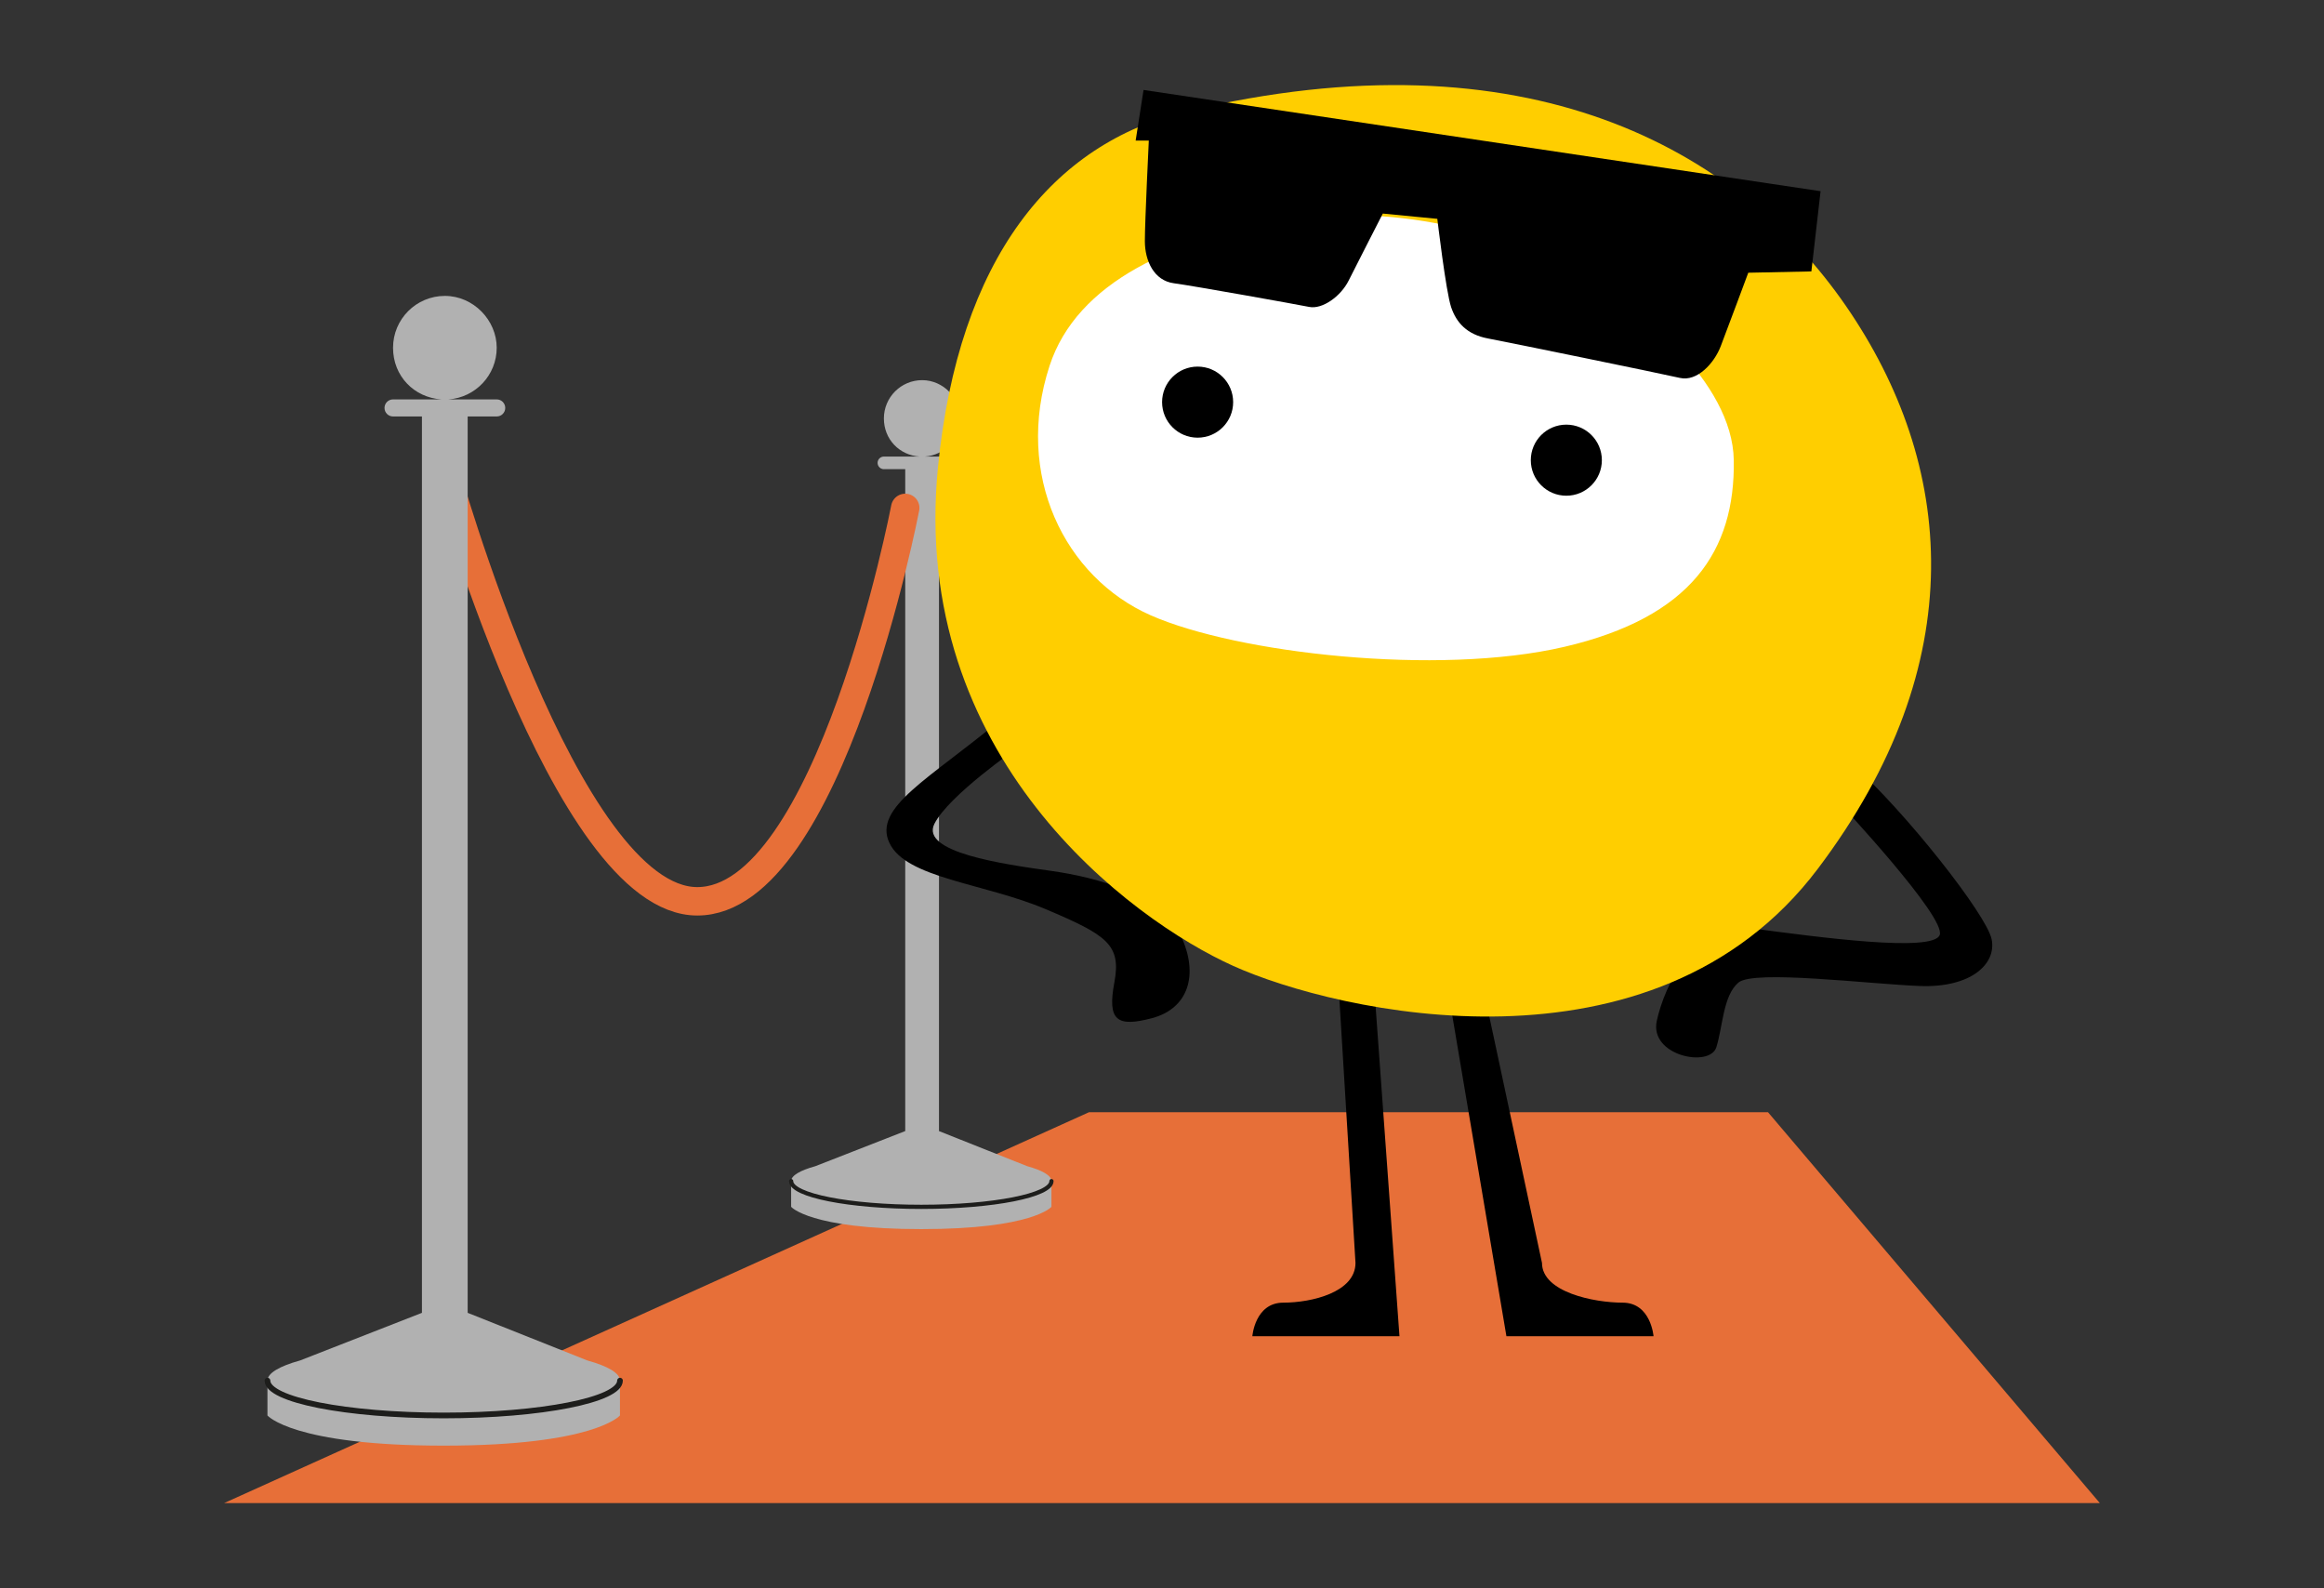 <?xml version="1.0" encoding="UTF-8"?>
<svg id="Calque_1" xmlns="http://www.w3.org/2000/svg" version="1.1" viewBox="0 0 1802.6 1231.65">
  <rect x="0" y="0" width="1802.6" height="1231.65" fill="#333333" stroke="none"/>
  <!-- Generator: Adobe Illustrator 29.3.0, SVG Export Plug-In . SVG Version: 2.1.0 Build 146)  -->
  <defs>
    <style>
      .st0 {
        fill: #ffce00;
      }

      .st1 {
        stroke: #e76f38;
        stroke-width: 22.05px;
      }

      .st1, .st2, .st3 {
        fill: none;
        stroke-linecap: round;
        stroke-miterlimit: 10;
      }

      .st4 {
        fill: #e76f38;
      }

      .st5 {
        fill: #b1b1b1;
      }

      .st2 {
        stroke-width: 4.41px;
      }

      .st2, .st3 {
        stroke: #1d1d1b;
      }

      .st3 {
        stroke-width: 3.26px;
      }

      .st6 {
        fill: #fff;
      }
    </style>
  </defs>
  <polygon class="st4" points="173.89 1165.66 844.65 862.57 1371.36 862.57 1628.71 1165.66 173.89 1165.66"/>
  <g>
    <g>
      <path class="st5" d="M796.83,904.44l-68.52-27.26V363.86h16.64c2.7,0,4.89-2.19,4.89-4.89s-2.19-4.89-4.89-4.89h-27.63c15.43-1.06,27.63-13.88,27.63-29.58s-13.29-29.68-29.68-29.68-29.68,13.29-29.68,29.68,12.2,28.52,27.63,29.58h-27.63c-2.7,0-4.89,2.19-4.89,4.89s2.19,4.89,4.89,4.89h16.55v513.31l-69.77,27.26c-11.78,3.26-18.73,7.25-18.73,11.56v19.94s14.48,17.28,100.96,17.28,100.96-17.28,100.96-17.28v-19.94c0-4.31-6.95-8.3-18.73-11.56Z"/>
      <path class="st3" d="M815.56,916c0,11.01-45.2,19.94-100.96,19.94s-100.96-8.93-100.96-19.94"/>
    </g>
    <path class="st1" d="M344.17,361.48s93.99,337.51,196.66,337.51,161.3-305.09,161.3-305.09"/>
    <g>
      <path class="st5" d="M455.53,1055.06l-92.79-36.92V322.98h22.53c3.65,0,6.62-2.96,6.62-6.62s-2.96-6.62-6.62-6.62h-37.42c20.9-1.43,37.42-18.79,37.42-40.06s-18-40.2-40.2-40.2-40.2,18-40.2,40.2,16.52,38.63,37.42,40.06h-37.42c-3.65,0-6.62,2.96-6.62,6.62s2.96,6.62,6.62,6.62h22.41v695.16l-94.48,36.92c-15.95,4.42-25.36,9.82-25.36,15.66v27.01s19.6,23.4,136.72,23.4,136.72-23.4,136.72-23.4v-27.01c0-5.84-9.41-11.24-25.36-15.66Z"/>
      <path class="st2" d="M480.9,1070.72c0,14.92-61.21,27.01-136.72,27.01s-136.72-12.09-136.72-27.01"/>
    </g>
  </g>
  <g>
    <g>
      <path d="M776.16,558.13c-55.1,45.92-99.18,67.96-86.33,95.51,12.86,27.55,73.47,31.22,121.23,51.43,47.76,20.2,58.78,27.55,53.27,56.94-5.51,29.39,1.84,34.9,29.39,27.55,27.55-7.35,36.73-33.06,22.04-64.29-14.69-31.22-64.29-44.83-101.02-49.96-36.73-5.14-101.02-14.32-90-36.36,11.02-22.04,64.29-58.78,64.29-58.78l-12.86-22.04Z"/>
      <path d="M1436.49,592.47c41.14,36.66,104.41,116.83,108.32,135.97,3.91,19.14-16.09,37.72-55.6,36.23-39.5-1.5-128.88-12.74-140.79-2.68-11.91,10.05-12.09,34-17.14,50.16-5.05,16.16-52.17,6.65-46.19-20.49,5.98-27.14,28.68-77.58,76.08-71.36,47.4,6.22,138.51,18.71,143.38,4.75,4.87-13.96-77.63-102.04-77.63-102.04l9.57-30.53Z"/>
      <g>
        <path d="M1085.5,1036.27h-114.12s2-26.03,24.02-26.03,55.98-8.07,55.98-30.82l-13.04-213.43h27.59l19.56,270.28Z"/>
        <path d="M1168.44,1036.27h114.12s-2-26.03-24.02-26.03c-22.02,0-62.5-8.07-62.5-30.82l-45.64-213.43h-27.59s45.64,270.28,45.64,270.28Z"/>
        <g>
          <path class="st0" d="M920.03,86.42c264.34-63.05,427.79,28.91,511.88,151.03,84.09,122.12,99.02,276.31-22.02,436.45-127.33,168.46-373.1,111.29-453.19,75.26-80.08-36.04-251.22-162.34-229.19-386.57,15.94-162.29,89-251.47,192.52-276.16Z"/>
          <path class="st6" d="M1004.07,170.06c91.68-13.75,183.6,19.81,224.75,43.52,41.15,23.71,115.05,82.13,115.98,143.38,1.07,70.22-33.08,121.77-131.4,144.67-98.32,22.9-254.26,4.93-320.87-24.45-66.61-29.37-106.11-108.7-78.46-193.42,21.2-64.95,96.34-99.65,190-113.7Z"/>
          <circle cx="928.93" cy="311.87" r="27.56"/>
          <circle cx="1214.92" cy="356.88" r="27.56"/>
        </g>
      </g>
    </g>
    <path d="M1412.16,148.28l-525.17-78.52-6.12,39.26h10.2s-3.06,62.71-3.06,78.01c0,15.3,7.14,30.59,22.43,32.63,15.3,2.04,94.84,16.32,105.03,18.36,10.2,2.04,24.47-8.16,30.59-20.39,6.12-12.24,26.51-52.01,26.51-52.01l42.28,4.09s6.67,56.6,10.74,68.57c4.08,11.98,12.24,21.15,28.55,24.21,16.32,3.06,135.63,27.53,148.88,30.59,13.26,3.06,26.51-11.22,31.61-24.47,5.1-13.26,21.41-57.11,21.41-57.11l48.95-1.02,7.14-62.2Z"/>
  </g>
</svg>
